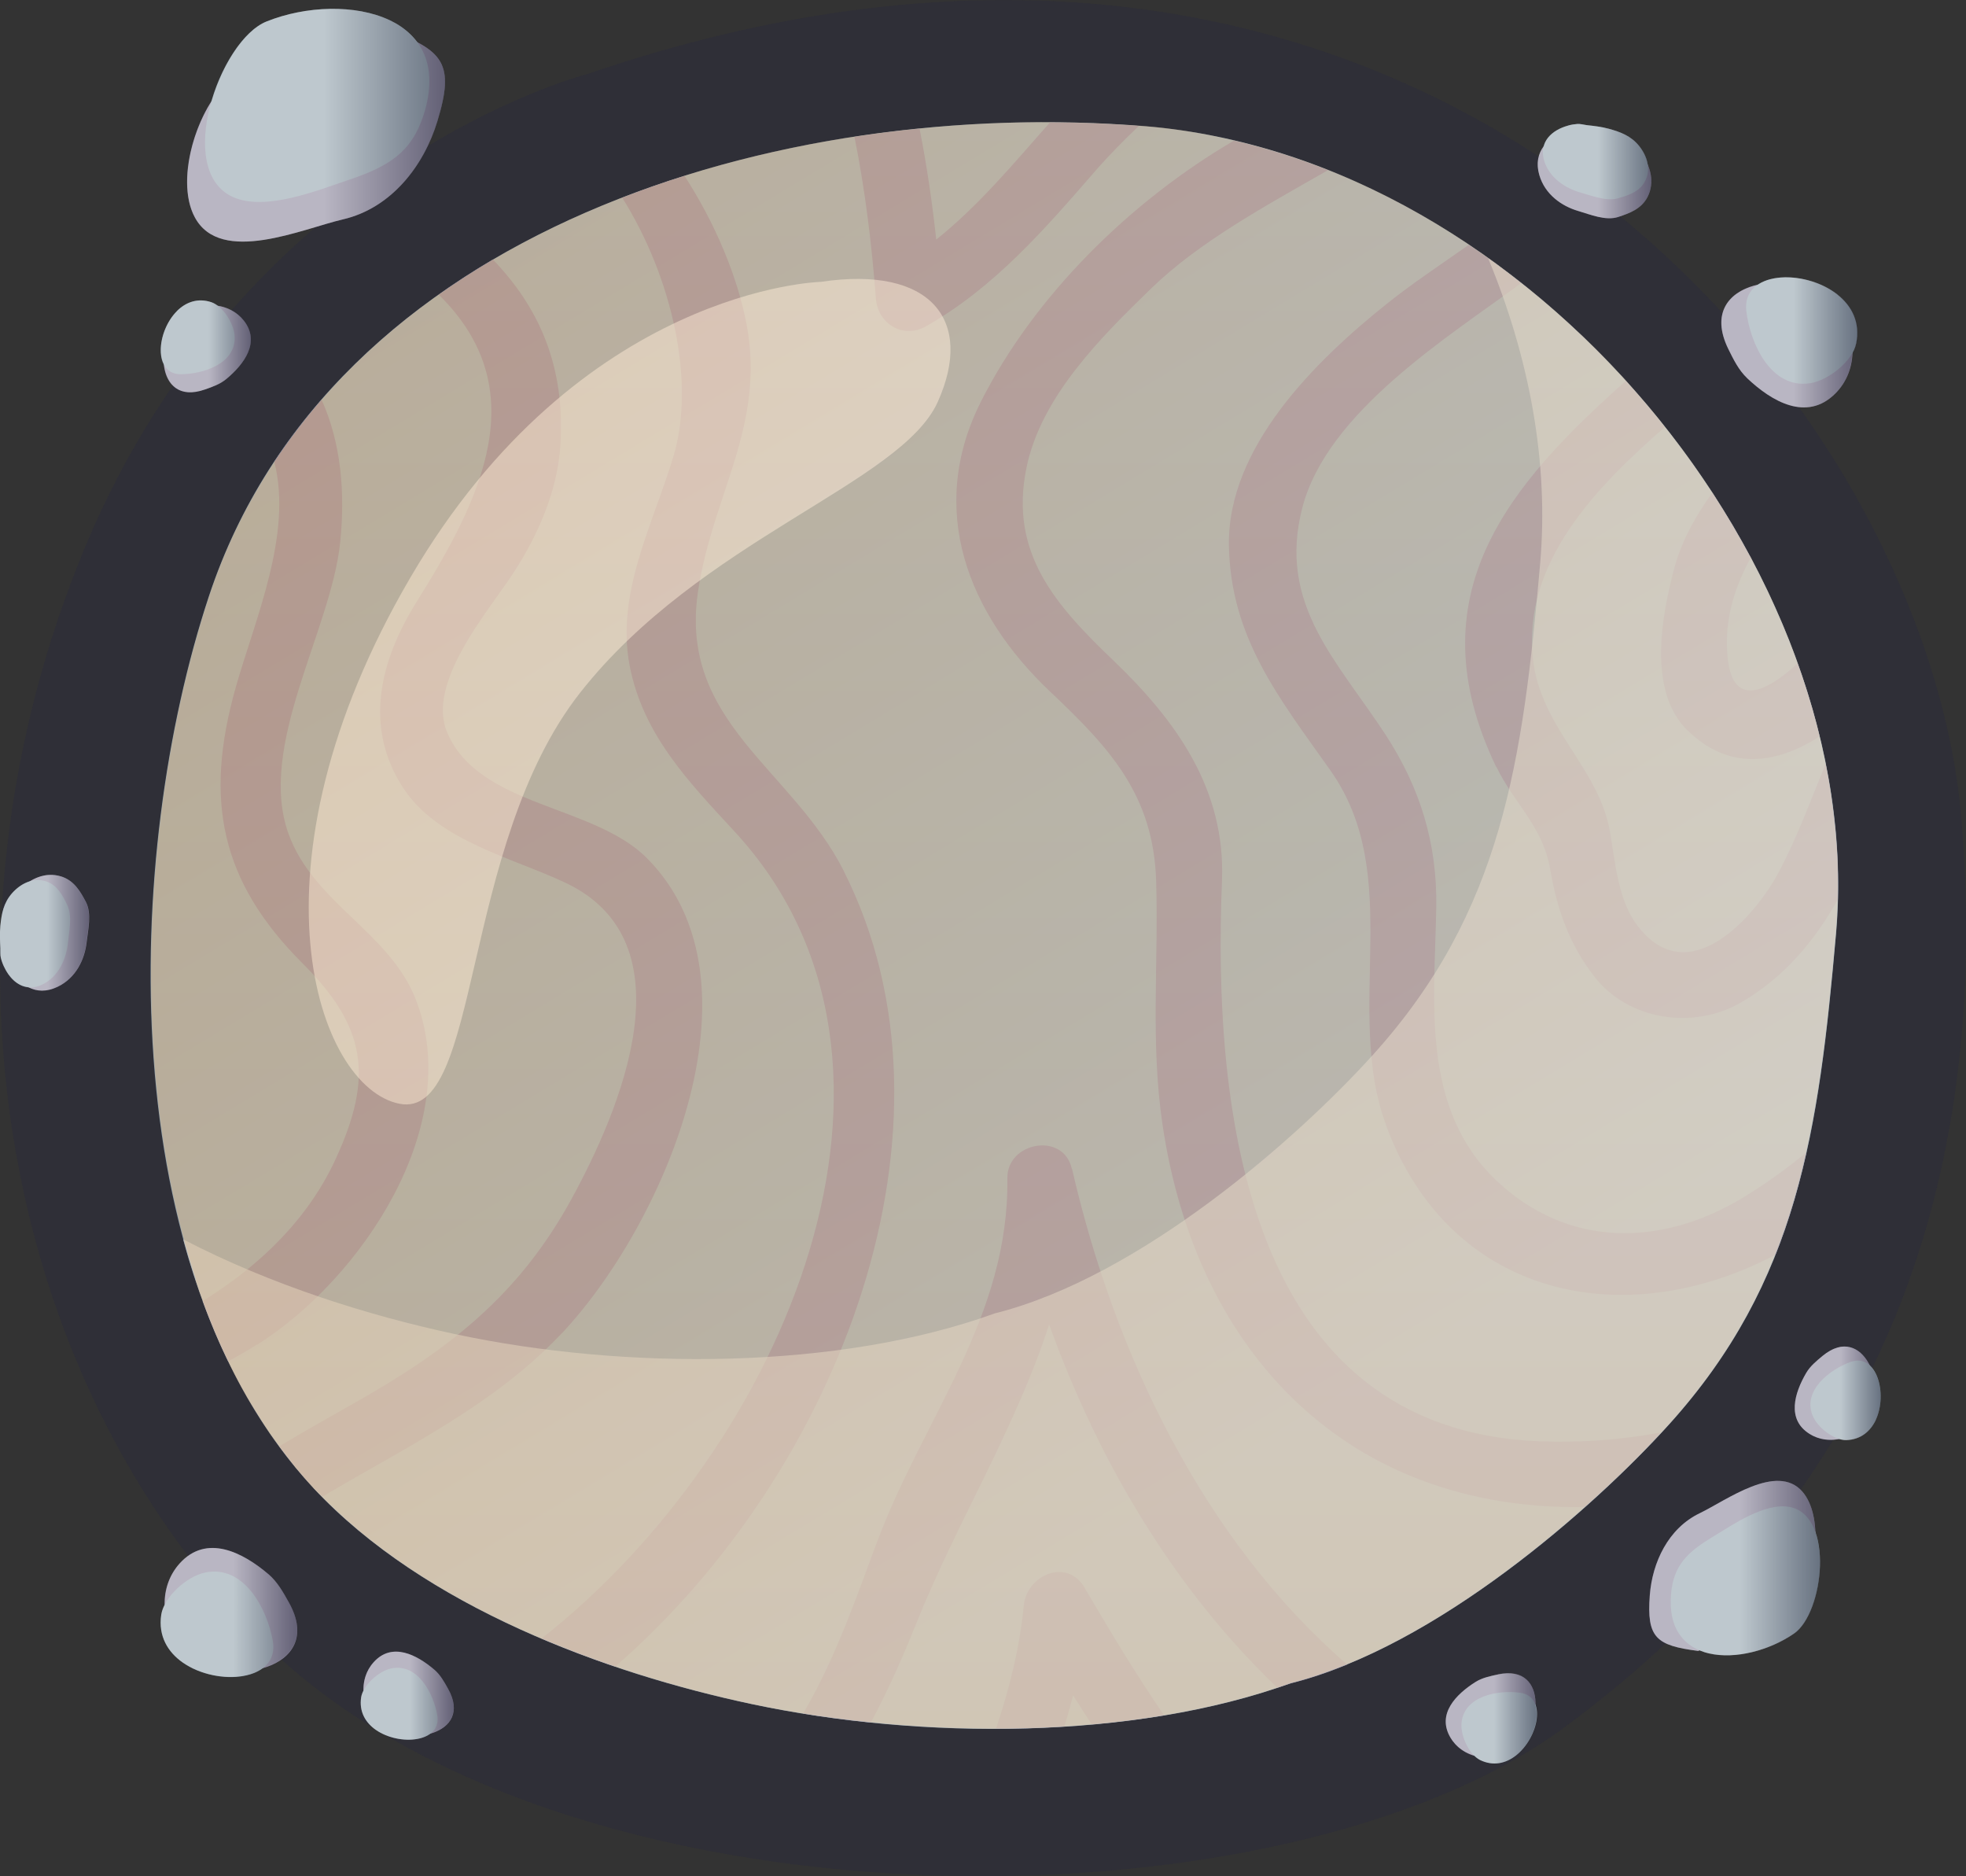 <?xml version="1.0" encoding="UTF-8"?><svg xmlns="http://www.w3.org/2000/svg" xmlns:xlink="http://www.w3.org/1999/xlink" viewBox="0 0 167.53 159.83"><rect x="0" y="0" width="167.53" height="159.83" fill="#333333" stroke="none"/><defs><style>.cls-1{fill:url(#linear-gradient-2);}.cls-1,.cls-2,.cls-3,.cls-4,.cls-5,.cls-6,.cls-7,.cls-8,.cls-9,.cls-10,.cls-11{mix-blend-mode:multiply;}.cls-1,.cls-2,.cls-3,.cls-4,.cls-5,.cls-7,.cls-8,.cls-12,.cls-9,.cls-10,.cls-11{opacity:.4;}.cls-13{isolation:isolate;}.cls-2{fill:url(#linear-gradient-8);}.cls-14{fill:#93a3ad;}.cls-15{fill:url(#linear-gradient-12);}.cls-15,.cls-16,.cls-17{mix-blend-mode:overlay;}.cls-15,.cls-17{opacity:.2;}.cls-3{fill:url(#linear-gradient-4);}.cls-4{fill:url(#linear-gradient-3);}.cls-5{fill:url(#linear-gradient-5);}.cls-6{fill:#d1d3d4;opacity:.6;}.cls-16{fill:#fff;opacity:.5;}.cls-17{fill:url(#linear-gradient-11);}.cls-7{fill:url(#linear-gradient-7);}.cls-18{fill:#8b859b;}.cls-8{fill:url(#linear-gradient-9);}.cls-12{fill:#28293e;mix-blend-mode:screen;}.cls-9{fill:url(#linear-gradient);}.cls-10{fill:url(#linear-gradient-6);}.cls-11{fill:url(#linear-gradient-10);}</style><linearGradient id="linear-gradient" x1="15.94" y1="10.67" x2="37.91" y2="10.67" gradientUnits="userSpaceOnUse"><stop offset=".53" stop-color="#fff"/><stop offset=".85" stop-color="#6c6c7b"/><stop offset="1" stop-color="#28293e"/></linearGradient><linearGradient id="linear-gradient-2" x1="0" y1="79.46" x2="7.59" y2="79.46" xlink:href="#linear-gradient"/><linearGradient id="linear-gradient-3" x1="146.68" y1="29.17" x2="158.28" y2="29.17" xlink:href="#linear-gradient"/><linearGradient id="linear-gradient-4" x1="140.53" y1="133.59" x2="155.09" y2="133.59" xlink:href="#linear-gradient"/><linearGradient id="linear-gradient-5" x1="13.69" y1="137.38" x2="25.33" y2="137.38" xlink:href="#linear-gradient"/><linearGradient id="linear-gradient-6" x1="30.73" y1="144.46" x2="38.67" y2="144.46" xlink:href="#linear-gradient"/><linearGradient id="linear-gradient-7" x1="123.2" y1="146.4" x2="130.95" y2="146.4" xlink:href="#linear-gradient"/><linearGradient id="linear-gradient-8" x1="152.93" y1="118.7" x2="160.25" y2="118.7" xlink:href="#linear-gradient"/><linearGradient id="linear-gradient-9" x1="13.7" y1="29.51" x2="21.37" y2="29.51" xlink:href="#linear-gradient"/><linearGradient id="linear-gradient-10" x1="131.03" y1="14.57" x2="140.71" y2="14.57" xlink:href="#linear-gradient"/><linearGradient id="linear-gradient-11" x1="84.72" y1="10.43" x2="84.72" y2="147.28" gradientUnits="userSpaceOnUse"><stop offset="0" stop-color="#fff"/><stop offset=".66" stop-color="#f9b96c"/><stop offset="1" stop-color="#f7941e"/></linearGradient><linearGradient id="linear-gradient-12" x1="109.41" y1="123.31" x2="41.51" y2="11.11" xlink:href="#linear-gradient-11"/></defs><g class="cls-13"><g id="Capa_2"><g id="Capa_2-2"><g><g><path class="cls-12" d="M49.87,6.36S20.91,13.87,7.27,46.57C-6.37,79.27-.44,116.77,22.11,139.59c25.37,25.67,87.04,25.5,111.28,7.51,25.13-18.65,36.47-43.76,33.75-77.27-2.87-35.37-45.47-88.17-117.26-63.46Z"/><g><path class="cls-14" d="M26.72,126.77c9.46,10.14,24.96,15.77,37.29,18.39,14.55,3.1,32.67,3.05,45.99-1.77,12.38-3.11,25.77-14.9,32.21-22.02,11.02-12.19,12.77-24.99,14.25-41.84,2.73-31.14-26.08-66.07-58.84-68.77-31.12-2.56-69.47,8.79-79.82,40.03-7.31,22.07-8.25,57.54,8.93,75.97Z"/><g><path class="cls-18" d="M141.61,122.02c-3.45,.65-6.98,.91-10.46,.77-25-1.03-27.81-28.26-27.02-47.77,.31-7.74-3.86-13.58-9.19-18.69-4.98-4.76-8.97-9.2-7.47-16.48,1.24-6.06,6.35-11.12,10.61-15.26,4.08-3.96,9.62-6.97,15.08-10.09-2.62-1.04-5.29-1.88-8.01-2.52-8.81,5.15-17.04,13.23-21.59,22.29-4.59,9.16-1.07,18.04,5.92,24.65,5.1,4.82,8.82,8.81,9.04,16.17,.21,6.95-.49,13.63,.52,20.58,2.87,19.76,15.95,33.04,36,32.72,2.55-2.27,4.78-4.47,6.56-6.39Z"/><path class="cls-18" d="M118.12,95.89c5.43,14.68,20.31,17.79,33.18,11,1.11-2.8,1.96-5.7,2.63-8.71-1.75,1.44-3.57,2.74-5.45,3.88-6.92,4.17-14.85,4.26-20.9-1.42-6.58-6.18-5.32-15.29-5.19-23.39,.08-5.38-1.36-10.08-4.25-14.55-4.11-6.34-9.32-11.16-7.16-19.46,2.12-8.15,12.38-14.49,18.65-19.12-1.45-1.15-2.94-2.23-4.47-3.26-2.39,1.68-4.84,3.3-7.01,5.04-6,4.79-13.59,12.2-13.43,20.61,.15,7.83,4.28,12.96,8.63,19.1,6.41,9.04,1.12,20.4,4.78,30.29Z"/><path class="cls-18" d="M143.78,62.19c3.51,3.5,7.61,2.92,11.27,.54-.51-2.09-1.13-4.17-1.87-6.22-2.76,2.57-5.47,3.68-5.94-.32-.36-3.13,.48-6.01,1.95-8.68-1-1.88-2.1-3.73-3.28-5.53-1.48,2.05-2.67,4.23-3.27,6.54-1.06,4.04-2.24,10.31,1.13,13.68Z"/><path class="cls-18" d="M127.5,65.31c1.54,3.19,3.96,5.05,4.6,8.76,.59,3.43,1.61,6.35,3.75,9.12,2.9,3.75,8.46,4.57,12.52,2.21,3.72-2.17,6.25-5.25,8.24-8.76,.1-3.84-.27-7.71-1.04-11.56-1.28,3.11-2.44,6.29-4,9.23-1.93,3.63-7.6,10.28-12,4.6-1.7-2.19-1.92-5.42-2.38-8.05-.95-5.48-5.91-8.79-6.56-14.73-.9-8.22,5.39-14.64,11.23-19.74-1.07-1.34-2.17-2.65-3.33-3.93-9.88,8.8-18.09,18.2-11.04,32.87Z"/><path class="cls-18" d="M47.64,113.84c8.7-9.05,18.06-30.04,7.52-40.7-4.57-4.63-14.3-4.35-17.04-10.71-1.83-4.23,3.45-10.29,5.59-13.56,2.11-3.22,3.78-6.98,4.04-10.88,.46-6.9-1.92-11.91-5.75-15.88-1.59,.93-3.13,1.93-4.62,2.99,8.28,8.12,3.57,17.47-1.86,26.14-3.14,5.01-4.57,10.68-1.16,15.89,2.94,4.51,9.25,5.92,13.81,8.07,10.75,5.06,4.7,19.32,.51,26.98-4.52,8.26-10.52,12.85-18.59,17.41-1.97,1.12-4.12,2.31-6.29,3.63,.91,1.24,1.88,2.43,2.93,3.54,.24,.26,.5,.5,.75,.75,.2-.12,.4-.24,.59-.36,6.89-4.05,13.97-7.49,19.57-13.32Z"/><path class="cls-18" d="M71.92,74.23c-4.41-8.74-14.05-12.69-12.45-23.76,1.19-8.21,5.8-14.2,4.15-22.85-.78-4.06-2.64-8.53-5.29-12.64-1.8,.56-3.57,1.18-5.31,1.86,4.32,6.89,6.23,15.78,4.38,21.98-1.71,5.74-4.94,11.66-3.75,17.87,1.13,5.9,5.01,9.89,8.96,14.17,18.21,19.72,4.27,52.46-16.47,68.74,2.08,.88,4.18,1.68,6.28,2.39,19.16-16.67,30.45-46.03,19.49-67.76Z"/><path class="cls-18" d="M21.9,114.57c8.9-5.61,17.74-18.71,13.52-29.46-2.23-5.67-8.7-8.21-10.82-14.04-2.73-7.5,3.63-17.38,4.39-24.88,.43-4.19,.09-8.44-1.59-12.14-1.45,1.67-2.8,3.43-4.03,5.28,1.59,6.19-1.65,13.44-3.29,19.25-2.71,9.59-1.28,16.53,5.71,23.5,5.43,5.42,6.03,9.64,2.84,16.6-2.35,5.14-6.41,9.05-11.13,12.02-.08,.05-.16,.09-.24,.14,.65,1.77,1.37,3.48,2.18,5.14,.82-.45,1.64-.91,2.44-1.42Z"/><path class="cls-18" d="M91.33,99.55c-.72-3.14-5.53-2.27-5.49,.83,.16,11.76-7.05,20.29-11.03,30.8-1.56,4.11-3.51,9.96-6.38,14.81,1.89,.31,3.82,.56,5.78,.76,1.56-2.9,2.84-5.88,3.9-8.52,3.4-8.49,8.48-16.66,11.29-25.39,4.21,11.68,10.66,22.54,19.45,30.95,.39-.13,.78-.25,1.16-.38,1.59-.4,3.19-.94,4.79-1.6-12.24-10.6-19.82-26.44-23.45-42.25Z"/><path class="cls-18" d="M92.44,135.29c-1.53-2.62-4.94-1.1-5.2,1.49-.35,3.64-1.24,7.11-2.37,10.5,1.95,0,3.9-.06,5.83-.19,.27-.88,.51-1.76,.74-2.65,.52,.83,1.06,1.65,1.59,2.47,2.09-.19,4.15-.44,6.17-.77-2.43-3.53-4.64-7.24-6.77-10.85Z"/><path class="cls-18" d="M74.64,25.46c.16,2.13,2.33,3.44,4.25,2.35,5.86-3.31,10.17-8.33,14.54-13.35,1.15-1.32,2.37-2.54,3.62-3.73-2.49-.19-5.02-.29-7.58-.3-3.1,3.5-6.06,7.08-9.69,9.98-.34-3.15-.8-6.31-1.42-9.45-1.85,.18-3.7,.41-5.55,.7,.93,4.59,1.48,9.25,1.83,13.8Z"/></g><path class="cls-6" d="M126.81,22c3.51,8.46,5.19,17.39,4.43,26.03-1.48,16.86-3.23,29.65-14.25,41.84-6.44,7.12-19.83,18.91-32.21,22.02-13.32,4.82-31.44,4.87-45.99,1.77-7.26-1.55-15.61-4.14-23.19-8.08,2.19,8.1,5.78,15.47,11.11,21.2,9.46,10.14,24.96,15.77,37.29,18.39,14.55,3.1,32.67,3.05,45.99-1.77,12.38-3.11,25.77-14.9,32.21-22.02,11.02-12.19,12.77-24.99,14.25-41.84,1.86-21.22-10.93-44.2-29.64-57.54Z"/><path class="cls-16" d="M69.97,24.01s-20.54,.47-35.01,25.21c-14.47,24.74-7.94,43.41-.93,44.81,7,1.4,5.13-21.94,15.4-35.01,10.27-13.07,27.34-17.81,30.48-24.78,3.13-6.96-.6-11.63-9.94-10.23Z"/></g><g><path class="cls-18" d="M.92,82.5c.68,1.33,2.1,2.49,4,1.57,1.56-.75,2.29-2.33,2.46-3.77,.12-1.07,.46-2.48-.07-3.48-.46-.87-.98-1.8-2.09-2.15-1.36-.43-2.65,.21-3.48,1.07-.87,.9-1.06,1.88-1.19,3.01-.07,.69-.03,1.37,.01,2.07,.02,.25-.02,.61,.05,.86,.08,.27,.18,.55,.32,.82Z"/><path class="cls-18" d="M156.33,25.98c1.93,2.08,2.13,5.5,.05,7.56-2.43,2.41-5.42,.65-7.51-1.33-.72-.69-1.16-1.6-1.6-2.48-2.95-6.01,5.88-7.17,9.06-3.75Z"/><path class="cls-18" d="M19.92,6.51c-2.95,2.1-5.13,8.67-3.32,12.01,2.21,4.1,9.19,.96,12.62,.17,4.12-.96,6.89-4.55,8.05-8.36,1.49-4.89,.57-6.06-4.25-7.79"/><path class="cls-14" d="M33.2,1.72c-2.91-1.38-7.15-1.23-10.49,.11-4.04,1.62-7.87,12.72-2.85,14.96,2.77,1.24,7.24-.59,9.87-1.47,3.32-1.12,5.33-2.29,6.37-5.54,1.34-4.19-.21-6.78-2.89-8.06Z"/><path class="cls-9" d="M35.55,3.6c-.59-.8-1.39-1.43-2.34-1.88-2.91-1.38-7.15-1.23-10.49,.11-1.92,.77-3.78,3.69-4.68,6.78-1.86,2.89-2.82,7.35-1.43,9.91,2.21,4.1,9.19,.96,12.62,.17,4.12-.96,6.89-4.55,8.05-8.36,1.17-3.86,.84-5.4-1.72-6.73Z"/><path class="cls-18" d="M153.15,135.89c1.72-1.91,2.21-6.78,.44-8.81-2.16-2.49-6.5,.75-8.74,1.83-2.7,1.29-4.06,4.2-4.27,7.01-.27,3.61,.54,4.27,4.13,4.73"/><path class="cls-14" d="M145.64,140.86c2.22,.51,5.13-.25,7.23-1.69,2.54-1.74,3.48-10-.33-10.78-2.11-.43-4.91,1.52-6.59,2.54-2.12,1.28-3.33,2.4-3.55,4.81-.28,3.1,1.19,4.65,3.24,5.12Z"/><path class="cls-14" d="M156.58,25.1c-2.83-2.23-8.17-2.05-7.77,1.4,.32,2.73,2.08,6.66,5.43,6.15,1.56-.24,3.62-1.87,3.93-3.39,.37-1.79-.38-3.2-1.6-4.16Z"/><path class="cls-18" d="M15.78,140.75c-2.05-1.97-2.44-5.37-.47-7.55,2.29-2.54,5.38-.95,7.57,.92,.76,.65,1.25,1.53,1.73,2.39,3.28,5.83-5.47,7.48-8.83,4.25Z"/><path class="cls-14" d="M15.57,141.64c2.95,2.07,8.27,1.6,7.68-1.83-.47-2.71-2.45-6.54-5.77-5.84-1.55,.32-3.51,2.07-3.74,3.6-.27,1.81,.56,3.18,1.83,4.07Z"/><path class="cls-18" d="M32.16,146.76c-1.4-1.34-1.66-3.66-.32-5.15,1.56-1.74,3.67-.65,5.16,.63,.52,.44,.85,1.04,1.18,1.63,2.24,3.98-3.73,5.1-6.03,2.9Z"/><path class="cls-14" d="M32.02,147.37c2.01,1.41,5.64,1.09,5.24-1.25-.32-1.85-1.67-4.46-3.93-3.98-1.05,.22-2.39,1.42-2.55,2.46-.19,1.24,.38,2.17,1.25,2.78Z"/><path class="cls-18" d="M128.61,149.27c-1.7,.93-3.99,.49-5.01-1.23-1.19-2.01,.47-3.69,2.13-4.74,.57-.36,1.25-.5,1.91-.64,4.46-.95,3.76,5.08,.97,6.61Z"/><path class="cls-14" d="M129.15,149.58c1.95-1.5,2.72-5.06,.37-5.37-1.86-.25-4.76,.26-4.98,2.57-.1,1.07,.64,2.71,1.59,3.17,1.12,.54,2.18,.28,3.02-.37Z"/><path class="cls-18" d="M159.21,120.94c-1.08,1.61-3.32,2.28-5.01,1.22-1.98-1.24-1.28-3.5-.29-5.19,.34-.58,.88-1.02,1.39-1.45,3.53-2.9,5.68,2.78,3.91,5.42Z"/><path class="cls-14" d="M159.84,120.97c1.04-2.23,.08-5.74-2.15-4.94-1.76,.64-4.1,2.42-3.23,4.57,.4,1,1.81,2.11,2.87,2.08,1.25-.04,2.06-.75,2.52-1.72Z"/><path class="cls-18" d="M15.65,26.75c1.56-1.14,3.89-1,5.13,.57,1.44,1.84,0,3.73-1.51,4.98-.52,.43-1.17,.66-1.81,.88-4.3,1.52-4.38-4.56-1.82-6.43Z"/><path class="cls-14" d="M15.07,26.51c-1.74,1.74-2.04,5.37,.33,5.37,1.88,0,4.68-.87,4.6-3.19-.04-1.08-.98-2.6-1.98-2.94-1.18-.4-2.2,0-2.95,.75Z"/><path class="cls-14" d="M.35,82.36c.57,1.24,1.77,2.31,3.37,1.46,1.31-.7,1.93-2.16,2.07-3.49,.1-.99,.39-2.29-.06-3.23-.39-.8-.82-1.67-1.76-2-1.15-.4-2.23,.19-2.94,.99-.73,.83-.9,1.75-1,2.79-.06,.64-.03,1.27,0,1.91,.01,.23-.02,.57,.04,.8,.06,.25,.15,.51,.27,.76Z"/><path class="cls-18" d="M133.4,11.23c-1.43,.44-2.81,1.65-2.23,3.68,.48,1.66,1.91,2.65,3.3,3.06,1.03,.3,2.36,.87,3.44,.51,.93-.31,1.94-.66,2.48-1.69,.65-1.27,.24-2.64-.47-3.61-.74-1.01-1.68-1.36-2.77-1.68-.66-.19-1.34-.26-2.04-.34-.25-.03-.6-.13-.85-.1-.28,.03-.57,.09-.86,.18Z"/><path class="cls-14" d="M133.62,10.7c-1.32,.36-2.58,1.36-2.01,3.08,.47,1.41,1.8,2.27,3.09,2.63,.96,.27,2.2,.77,3.19,.48,.86-.25,1.78-.53,2.26-1.4,.59-1.06,.19-2.23-.48-3.06-.7-.86-1.57-1.18-2.58-1.46-.62-.17-1.25-.24-1.89-.31-.23-.03-.56-.12-.79-.1-.26,.02-.53,.06-.8,.14Z"/></g><path class="cls-1" d="M5.21,74.67c-.99-.31-1.93-.06-2.7,.43-.57,.18-1.09,.55-1.48,1-.73,.83-.9,1.75-1,2.79-.06,.64-.03,1.27,0,1.91,.01,.23-.02,.57,.04,.8,.06,.25,.15,.51,.27,.76,.4,.88,1.13,1.65,2.07,1.74,.68,.36,1.52,.43,2.49-.04,1.56-.75,2.29-2.33,2.46-3.77,.12-1.07,.46-2.48-.07-3.48-.46-.87-.98-1.8-2.09-2.15Z"/><path class="cls-4" d="M148.87,32.21c2.09,1.98,5.08,3.75,7.51,1.33,.96-.95,1.41-2.19,1.46-3.45,.16-.28,.29-.56,.35-.84,.37-1.79-.38-3.2-1.6-4.16-1.99-1.57-5.2-1.94-6.8-.83-2.39,.54-4.04,2.34-2.51,5.47,.43,.88,.87,1.79,1.6,2.48Z"/><path class="cls-3" d="M153.6,127.08c-2.16-2.49-6.5,.75-8.74,1.83-2.7,1.29-4.06,4.2-4.27,7.01-.27,3.61,.54,4.27,4.13,4.73l.1-.05c.26,.11,.54,.21,.83,.27,2.22,.51,5.13-.25,7.23-1.69,1.83-1.25,2.82-5.87,1.81-8.66-.05-1.35-.38-2.62-1.09-3.43Z"/><path class="cls-5" d="M22.88,134.11c-2.19-1.86-5.28-3.46-7.57-.92-.9,1-1.29,2.26-1.27,3.52-.15,.28-.26,.57-.3,.85-.27,1.81,.56,3.18,1.83,4.07,2.07,1.45,5.3,1.65,6.84,.45,2.35-.67,3.9-2.56,2.2-5.59-.48-.86-.97-1.74-1.73-2.39Z"/><path class="cls-10" d="M37,142.24c-1.5-1.27-3.6-2.36-5.16-.63-.62,.68-.88,1.54-.86,2.4-.1,.19-.18,.39-.21,.58-.19,1.24,.38,2.17,1.25,2.78,1.41,.99,3.61,1.12,4.66,.31,1.6-.46,2.66-1.75,1.5-3.82-.33-.58-.66-1.19-1.18-1.63Z"/><path class="cls-7" d="M127.64,142.65c-.66,.14-1.33,.28-1.91,.64-1.66,1.05-3.32,2.73-2.13,4.74,.47,.8,1.21,1.3,2.04,1.54,.15,.15,.32,.28,.49,.37,1.12,.54,2.18,.28,3.02-.37,1.35-1.04,2.1-3.04,1.68-4.29,.07-1.7-.84-3.14-3.19-2.64Z"/><path class="cls-2" d="M159.32,116.33c-.73-1.5-2.19-2.32-4.02-.81-.52,.43-1.05,.86-1.39,1.45-.99,1.7-1.69,3.96,.29,5.19,.78,.49,1.67,.59,2.51,.43,.21,.07,.42,.11,.61,.11,1.25-.04,2.06-.75,2.52-1.72,.73-1.56,.47-3.75-.51-4.64Z"/><path class="cls-8" d="M17.47,33.18c.63-.22,1.28-.45,1.81-.88,1.51-1.25,2.94-3.14,1.51-4.98-.57-.72-1.37-1.13-2.22-1.26-.18-.13-.35-.24-.54-.31-1.18-.4-2.2,0-2.95,.75-1.22,1.22-1.73,3.37-1.11,4.54,.18,1.66,1.26,2.93,3.5,2.14Z"/><path class="cls-11" d="M140.42,14.05c-.08-.6-.36-1.16-.74-1.62-.7-.86-1.57-1.18-2.58-1.46-.62-.17-1.25-.24-1.89-.31-.23-.03-.56-.12-.79-.1-.26,.02-.53,.06-.8,.14-.93,.25-1.82,.83-2.06,1.75-.47,.61-.69,1.43-.39,2.46,.48,1.66,1.91,2.65,3.3,3.06,1.03,.3,2.36,.87,3.44,.51,.93-.31,1.94-.66,2.48-1.69,.47-.92,.38-1.9,.03-2.73Z"/><path class="cls-17" d="M16.65,109c.2,.62,.42,1.24,.64,1.85h0s0,0,0,.01c.03,.07,.06,.15,.08,.22,.09,.25,.19,.5,.28,.75,.21,.53,.42,1.06,.64,1.59,0,.03,.02,.05,.03,.07,.05,.13,.11,.26,.17,.39,.09,.2,.17,.4,.26,.6,.23,.5,.46,1,.7,1.49,0,0,0,0,0,0h0c.17,.36,.34,.72,.52,1.07,0,.01,.01,.02,.02,.04,.41,.8,.85,1.59,1.31,2.36,.14,.23,.28,.46,.43,.7,.34,.55,.69,1.09,1.04,1.63,.17,.26,.35,.51,.53,.76,.37,.52,.75,1.03,1.14,1.53,.17,.22,.34,.45,.51,.66,.08,.1,.16,.21,.24,.31,.49,.59,1,1.17,1.52,1.74,.24,.26,.5,.5,.75,.75h0c5.09,5.17,11.74,9.12,18.68,12.07h0s.01,0,.02,0c2.08,.89,4.17,1.67,6.26,2.38h0c3.98,1.35,7.92,2.4,11.58,3.18,2.34,.5,4.78,.91,7.27,1.23,0,0,.01,0,.02,0,.96,.12,1.92,.24,2.89,.34,0,0,.01,0,.02,0h0c5.41,.55,11.01,.7,16.48,.36h0c1.83-.11,3.66-.28,5.45-.51h0c4.92-.62,9.63-1.67,13.85-3.19,.79-.2,1.59-.43,2.38-.7,.03-.01,.07-.03,.1-.04,.76-.26,1.52-.54,2.29-.85,0,0,0,0,.01,0h0c8.1-3.31,16.18-9.54,22.11-15.07,0,0,0,0,.02-.01,.58-.55,1.14-1.08,1.68-1.61,.02-.02,.04-.04,.06-.06,.53-.51,1.03-1.02,1.51-1.51,.02-.02,.04-.04,.06-.06,.48-.5,.94-.98,1.37-1.44,0,0,0,0,.02-.02h0c.19-.21,.41-.43,.59-.64,6.57-7.27,9.83-14.76,11.72-23.2h0c1.28-5.71,1.93-11.84,2.53-18.65,.07-.87,.12-1.74,.15-2.61,0-.23,.01-.46,.02-.68,.01-.77,0-1.55-.01-2.33,0-.06,0-.12,0-.18,0-.04,0-.09,0-.13-.03-.87-.09-1.73-.17-2.6,0-.05,0-.1-.01-.15-.02-.18-.04-.36-.06-.54-.08-.74-.16-1.47-.27-2.21-.02-.16-.04-.32-.06-.47-.13-.85-.28-1.71-.45-2.56-.05-.24-.1-.48-.15-.72-.14-.68-.3-1.36-.47-2.04-.05-.22-.11-.43-.16-.65-.22-.83-.45-1.65-.71-2.47-.08-.26-.16-.51-.24-.76-.2-.63-.42-1.25-.64-1.87-.09-.27-.19-.53-.28-.8-.29-.79-.6-1.57-.93-2.35-.11-.28-.24-.56-.36-.83-.24-.56-.49-1.11-.74-1.67-.15-.31-.29-.63-.45-.94-.35-.74-.72-1.47-1.1-2.19-.04-.08-.09-.17-.13-.26h0c-.04-.07-.08-.14-.12-.2-.08-.15-.17-.31-.26-.46-.26-.48-.53-.96-.81-1.44-.13-.23-.26-.46-.39-.69,0,0,0,0,0,0-.07-.12-.15-.24-.22-.36-.32-.53-.64-1.05-.97-1.57-.17-.27-.33-.53-.5-.8,0,0,0,0,0,0h0c-.15-.23-.31-.45-.46-.67-.27-.4-.54-.8-.81-1.2-.27-.39-.54-.77-.81-1.15-.27-.36-.54-.73-.81-1.09-.47-.63-.96-1.25-1.45-1.87-.25-.32-.5-.63-.76-.94-.33-.4-.67-.8-1.01-1.19-.23-.27-.47-.54-.71-.81-.18-.2-.35-.41-.53-.61,0,0,0-.01-.02-.02h0c-.45-.49-.9-.97-1.36-1.45-.21-.22-.42-.45-.64-.67-.39-.4-.79-.8-1.2-1.19-.21-.21-.43-.42-.65-.62-.79-.75-1.6-1.49-2.42-2.2-.13-.12-.27-.24-.41-.36-.44-.38-.89-.75-1.34-1.12-.22-.18-.44-.35-.66-.53-.79-.63-1.59-1.24-2.4-1.84-.03-.02-.06-.05-.09-.07-.73-.53-1.47-1.05-2.22-1.55,0,0,0,0,0,0h0c-3.79-2.54-7.8-4.69-11.97-6.35h0c-2.61-1.04-5.29-1.88-8.01-2.52h0c-2.48-.58-5-1.01-7.55-1.22-1.37-.11-2.76-.19-4.16-.25-.12,0-.23-.01-.35-.01-1.2-.05-2.41-.07-3.63-.08h-.01c-3.66-.02-7.38,.16-11.1,.53h0s-.02,0-.02,0c-.91,.09-1.82,.19-2.74,.31-.02,0-.05,0-.07,0-5.83,.74-11.63,1.96-17.2,3.71h0s-.1,.03-.15,.05c-6.59,2.08-12.85,4.89-18.47,8.5-.02,.02-.05,.03-.08,.05-.76,.49-1.5,1-2.24,1.51-.01,0-.02,.02-.03,.02h0c-3.69,2.6-7.04,5.58-9.97,8.94h0s0,0,0,0c-.71,.82-1.4,1.65-2.05,2.52-.02,.03-.05,.06-.07,.09-.66,.87-1.29,1.75-1.9,2.66,0,0,0,0,0,0h0c-2.3,3.48-4.2,7.29-5.58,11.47-5.3,16-7.25,39.06-1.36,57.54,.07,.22,.14,.44,.22,.66Z"/></g><path class="cls-15" d="M16.65,109c.2,.62,.42,1.24,.64,1.85h0s0,0,0,.01c.03,.07,.06,.15,.08,.22,.09,.25,.19,.5,.28,.75,.21,.53,.42,1.06,.64,1.59,0,.03,.02,.05,.03,.07,.05,.13,.11,.26,.17,.39,.09,.2,.17,.4,.26,.6,.23,.5,.46,1,.7,1.49,0,0,0,0,0,0h0c.17,.36,.34,.72,.52,1.07,0,.01,.01,.02,.02,.04,.41,.8,.85,1.59,1.31,2.36,.14,.23,.28,.46,.43,.7,.34,.55,.69,1.09,1.04,1.63,.17,.26,.35,.51,.53,.76,.37,.52,.75,1.03,1.14,1.53,.17,.22,.34,.45,.51,.66,.08,.1,.16,.21,.24,.31,.49,.59,1,1.17,1.52,1.74,.24,.26,.5,.5,.75,.75h0c5.09,5.17,11.74,9.12,18.68,12.07h0s.01,0,.02,0c2.08,.89,4.17,1.67,6.26,2.38h0c3.98,1.35,7.92,2.4,11.58,3.18,2.34,.5,4.78,.91,7.27,1.23,0,0,.01,0,.02,0,.96,.12,1.92,.24,2.89,.34,0,0,.01,0,.02,0h0c5.41,.55,11.01,.7,16.48,.36h0c1.83-.11,3.66-.28,5.45-.51h0c4.92-.62,9.63-1.67,13.85-3.19,.79-.2,1.59-.43,2.38-.7,.03-.01,.07-.03,.1-.04,.76-.26,1.52-.54,2.29-.85,0,0,0,0,.01,0h0c8.1-3.31,16.18-9.54,22.11-15.07,0,0,0,0,.02-.01,.58-.55,1.14-1.08,1.68-1.61,.02-.02,.04-.04,.06-.06,.53-.51,1.03-1.02,1.51-1.51,.02-.02,.04-.04,.06-.06,.48-.5,.94-.98,1.37-1.44,0,0,0,0,.02-.02h0c.19-.21,.41-.43,.59-.64,6.57-7.27,9.83-14.76,11.72-23.2h0c1.28-5.71,1.93-11.84,2.53-18.65,.07-.87,.12-1.74,.15-2.61,0-.23,.01-.46,.02-.68,.01-.77,0-1.55-.01-2.33,0-.06,0-.12,0-.18,0-.04,0-.09,0-.13-.03-.87-.09-1.73-.17-2.6,0-.05,0-.1-.01-.15-.02-.18-.04-.36-.06-.54-.08-.74-.16-1.47-.27-2.21-.02-.16-.04-.32-.06-.47-.13-.85-.28-1.71-.45-2.56-.05-.24-.1-.48-.15-.72-.14-.68-.3-1.36-.47-2.04-.05-.22-.11-.43-.16-.65-.22-.83-.45-1.65-.71-2.47-.08-.26-.16-.51-.24-.76-.2-.63-.42-1.25-.64-1.87-.09-.27-.19-.53-.28-.8-.29-.79-.6-1.57-.93-2.35-.11-.28-.24-.56-.36-.83-.24-.56-.49-1.11-.74-1.67-.15-.31-.29-.63-.45-.94-.35-.74-.72-1.47-1.1-2.19-.04-.08-.09-.17-.13-.26h0c-.04-.07-.08-.14-.12-.2-.08-.15-.17-.31-.26-.46-.26-.48-.53-.96-.81-1.44-.13-.23-.26-.46-.39-.69,0,0,0,0,0,0-.07-.12-.15-.24-.22-.36-.32-.53-.64-1.05-.97-1.57-.17-.27-.33-.53-.5-.8,0,0,0,0,0,0h0c-.15-.23-.31-.45-.46-.67-.27-.4-.54-.8-.81-1.2-.27-.39-.54-.77-.81-1.15-.27-.36-.54-.73-.81-1.09-.47-.63-.96-1.25-1.45-1.87-.25-.32-.5-.63-.76-.94-.33-.4-.67-.8-1.01-1.19-.23-.27-.47-.54-.71-.81-.18-.2-.35-.41-.53-.61,0,0,0-.01-.02-.02h0c-.45-.49-.9-.97-1.36-1.45-.21-.22-.42-.45-.64-.67-.39-.4-.79-.8-1.2-1.19-.21-.21-.43-.42-.65-.62-.79-.75-1.6-1.49-2.42-2.2-.13-.12-.27-.24-.41-.36-.44-.38-.89-.75-1.34-1.12-.22-.18-.44-.35-.66-.53-.79-.63-1.59-1.24-2.4-1.84-.03-.02-.06-.05-.09-.07-.73-.53-1.47-1.05-2.22-1.55,0,0,0,0,0,0h0c-3.79-2.54-7.8-4.69-11.97-6.35h0c-2.61-1.04-5.29-1.88-8.01-2.52h0c-2.48-.58-5-1.01-7.55-1.22-1.37-.11-2.76-.19-4.16-.25-.12,0-.23-.01-.35-.01-1.2-.05-2.41-.07-3.63-.08h-.01c-3.66-.02-7.38,.16-11.1,.53h0s-.02,0-.02,0c-.91,.09-1.82,.19-2.74,.31-.02,0-.05,0-.07,0-5.83,.74-11.63,1.96-17.2,3.71h0s-.1,.03-.15,.05c-6.59,2.08-12.85,4.89-18.47,8.5-.02,.02-.05,.03-.08,.05-.76,.49-1.5,1-2.24,1.51-.01,0-.02,.02-.03,.02h0c-3.69,2.6-7.04,5.58-9.97,8.94h0s0,0,0,0c-.71,.82-1.4,1.65-2.05,2.52-.02,.03-.05,.06-.07,.09-.66,.87-1.29,1.75-1.9,2.66,0,0,0,0,0,0h0c-2.3,3.48-4.2,7.29-5.58,11.47-5.3,16-7.25,39.06-1.36,57.54,.07,.22,.14,.44,.22,.66Z"/></g></g></g></g></svg>